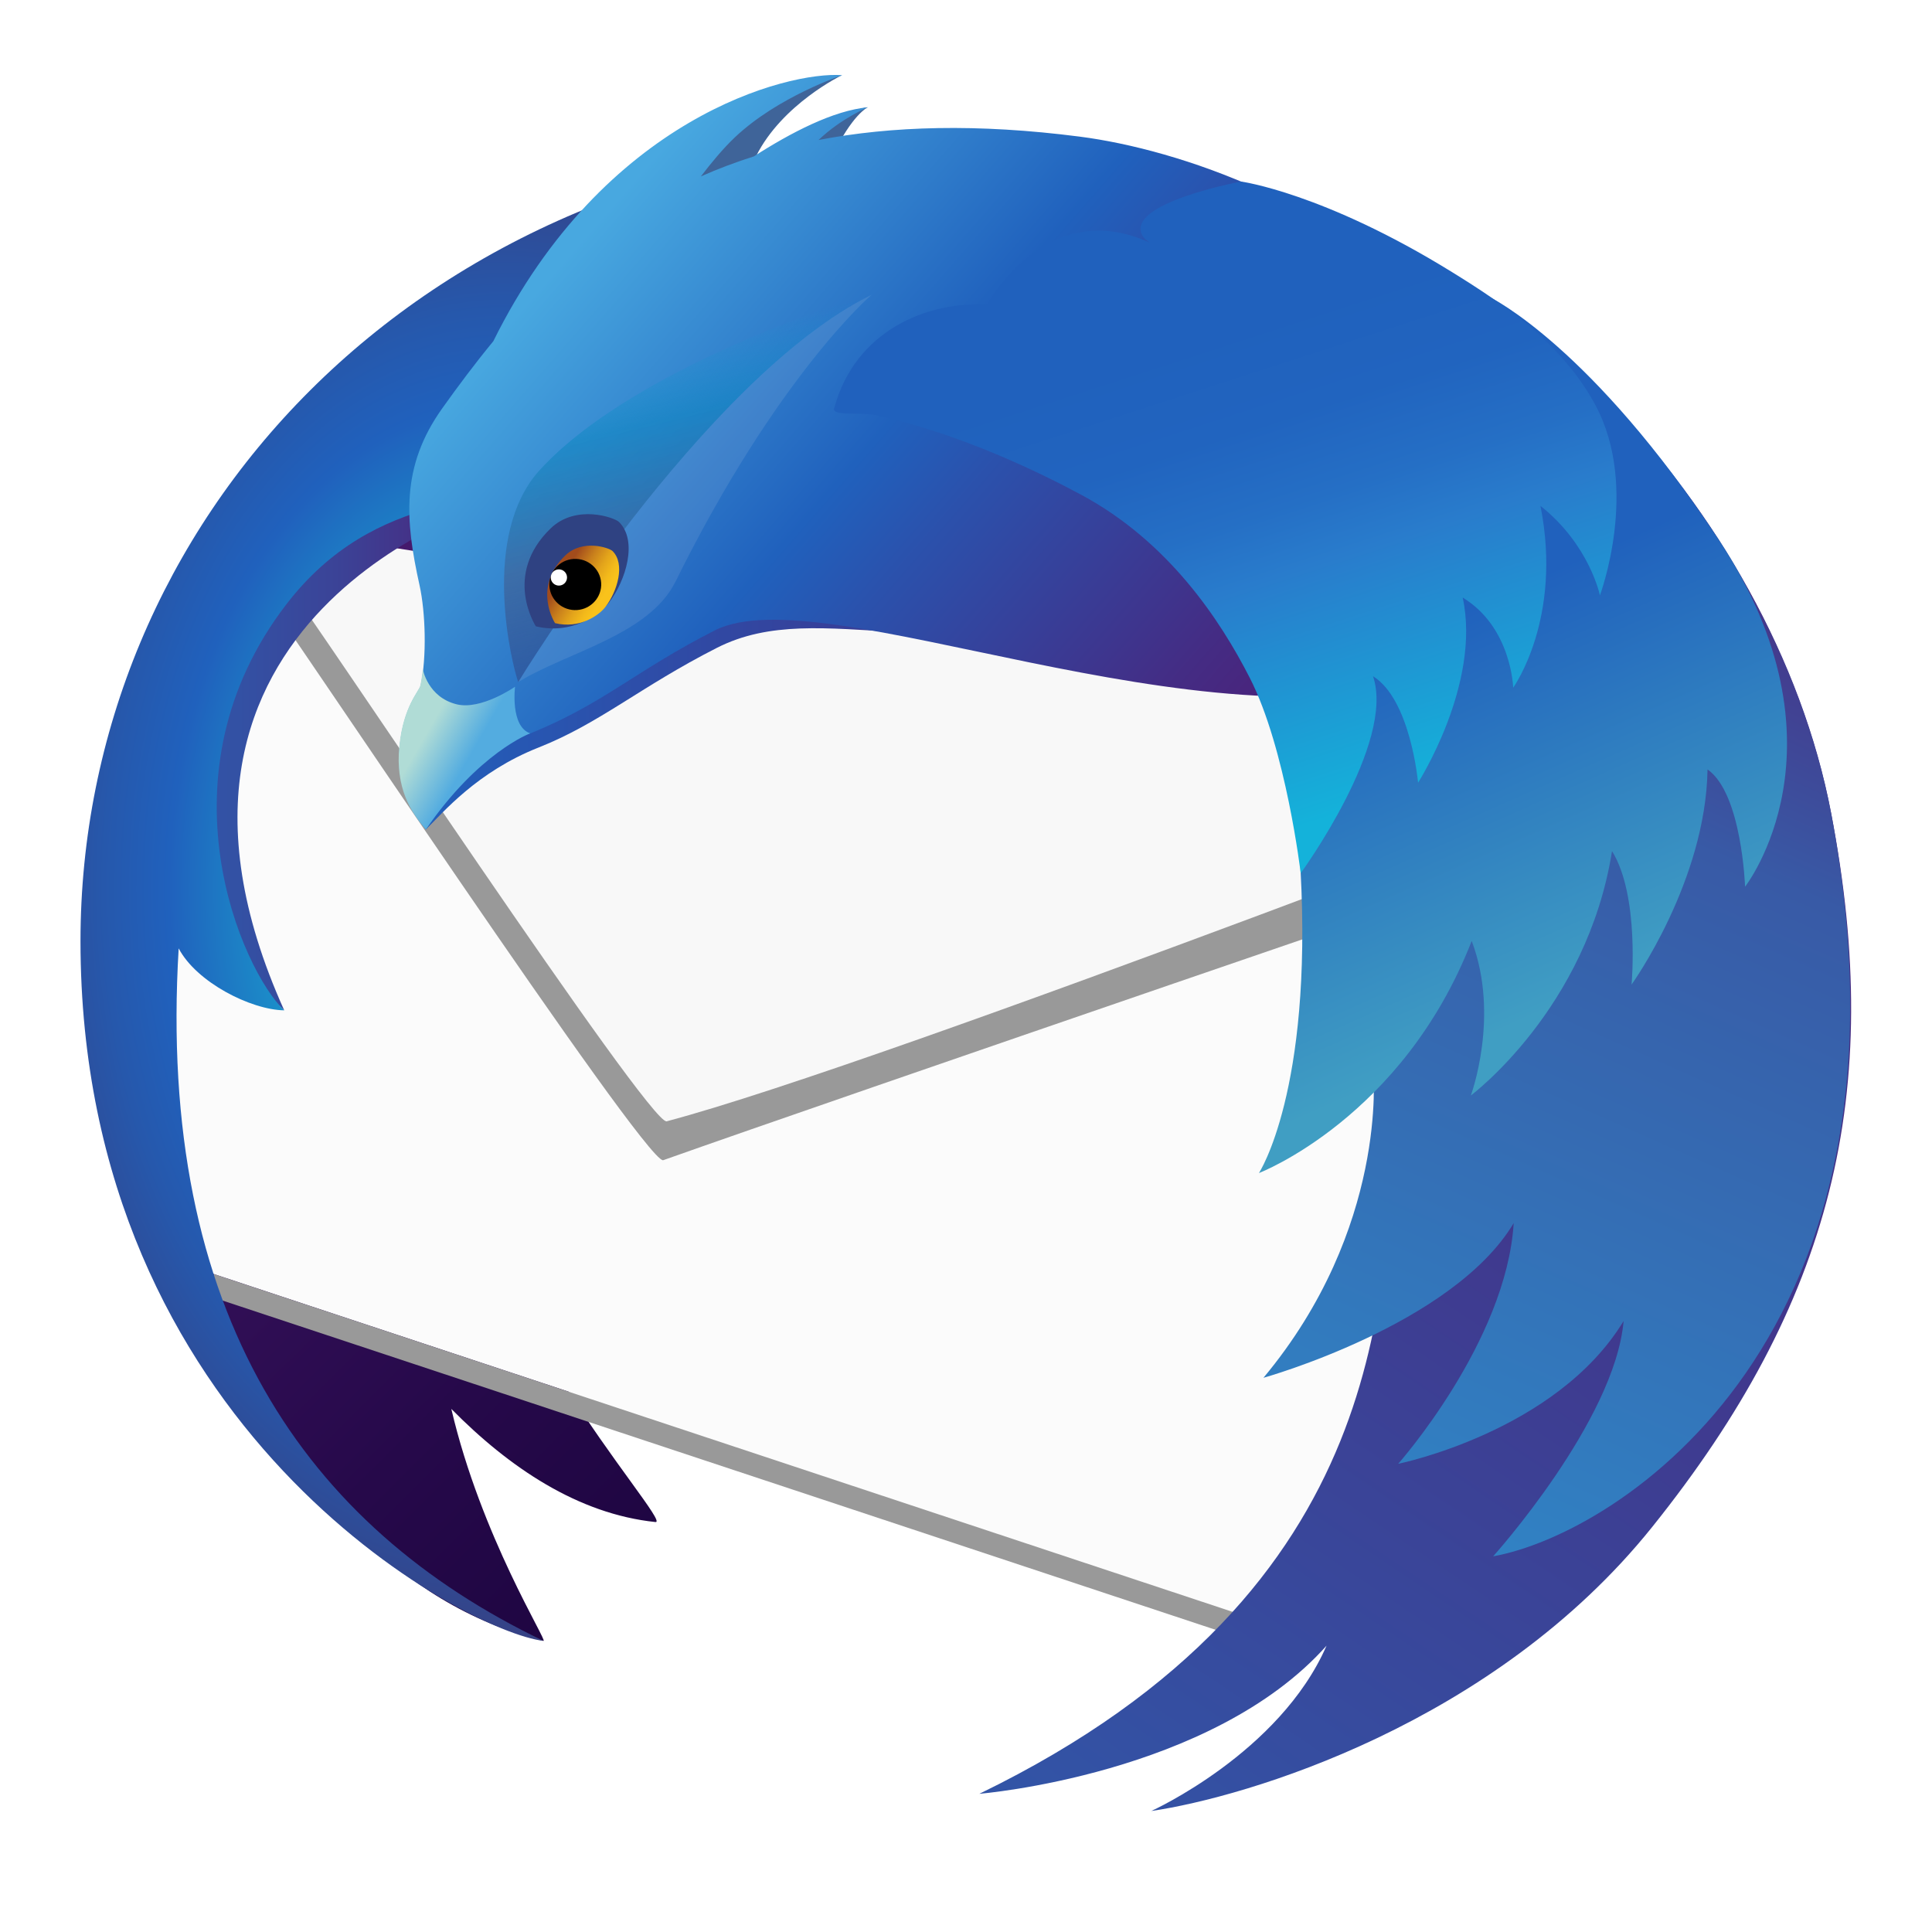 <?xml version="1.0" encoding="UTF-8" standalone="no"?>
<!-- Generator: Adobe Illustrator 22.0.0, SVG Export Plug-In . SVG Version: 6.00 Build 0)  -->

<svg
   xmlns:dc="http://purl.org/dc/elements/1.1/"
   xmlns:cc="http://creativecommons.org/ns#"
   xmlns:rdf="http://www.w3.org/1999/02/22-rdf-syntax-ns#"
   xmlns:svg="http://www.w3.org/2000/svg"
   xmlns="http://www.w3.org/2000/svg"
   xmlns:sodipodi="http://sodipodi.sourceforge.net/DTD/sodipodi-0.dtd"
   xmlns:inkscape="http://www.inkscape.org/namespaces/inkscape"
   version="1.1"
   id="Layer_1"
   x="0px"
   y="0px"
   viewBox="0 0 97.277 97.277"
   xml:space="preserve"
   sodipodi:docname="thunderbird-48.svg"
   width="48"
   height="48"
   inkscape:export-filename="/home/bluesabre/Downloads/tbird-48.png"
   inkscape:export-xdpi="96"
   inkscape:export-ydpi="96"
   inkscape:version="0.92.4 (5da689c313, 2019-01-14)"><defs
   id="defs201" /><sodipodi:namedview
   pagecolor="#ffffff"
   bordercolor="#666666"
   borderopacity="1"
   objecttolerance="10"
   gridtolerance="10"
   guidetolerance="10"
   inkscape:pageopacity="0"
   inkscape:pageshadow="2"
   inkscape:window-width="1920"
   inkscape:window-height="1027"
   id="namedview199"
   showgrid="true"
   scale-x="2.027"
   inkscape:zoom="15.551382"
   inkscape:cx="40.337549"
   inkscape:cy="22.982958"
   inkscape:window-x="0"
   inkscape:window-y="29"
   inkscape:window-maximized="1"
   inkscape:current-layer="Layer_1"><inkscape:grid
     type="xygrid"
     id="grid3908" /></sodipodi:namedview>
<style
   type="text/css"
   id="style2">
	.st0{fill:#363959;}
	.st1{fill:url(#SVGID_1_);}
	.st2{fill:#FBFBFB;}
	.st3{fill:#999999;}
	.st4{fill:#F8F8F8;}
	.st5{fill:url(#SVGID_2_);}
	.st6{fill:url(#SVGID_3_);}
	.st7{fill:url(#SVGID_4_);}
	.st8{fill:#3F6499;}
	.st9{fill:url(#SVGID_5_);}
	.st10{fill:url(#SVGID_6_);}
	.st11{fill:url(#SVGID_7_);}
	.st12{fill:url(#SVGID_8_);}
	.st13{filter:url(#Adobe_OpacityMaskFilter);}
	.st14{fill:url(#SVGID_10_);}
	.st15{mask:url(#SVGID_9_);}
	.st16{opacity:0.6;}
	.st17{opacity:0.2;}
	.st18{fill:url(#SVGID_11_);}
	.st19{fill:url(#SVGID_12_);}
	.st20{opacity:0.1;fill:#F2F2F2;}
	.st21{fill:#2F4282;}
	.st22{fill:url(#SVGID_13_);}
	.st23{fill:url(#SVGID_14_);}
	.st24{fill:#FFFFFF;}
	.st25{fill:url(#SVGID_15_);}
	.st26{fill:url(#SVGID_16_);}
	.st27{fill:url(#SVGID_17_);}
	.st28{fill:url(#SVGID_18_);}
	.st29{fill:url(#SVGID_19_);}
	.st30{fill:url(#SVGID_20_);}
	.st31{fill:url(#SVGID_21_);}
	.st32{fill:url(#SVGID_22_);}
	.st33{fill:url(#SVGID_23_);}
	.st34{fill:url(#SVGID_24_);}
	.st35{filter:url(#Adobe_OpacityMaskFilter_1_);}
	.st36{fill:url(#SVGID_26_);}
	.st37{mask:url(#SVGID_25_);}
	.st38{fill:url(#SVGID_27_);}
	.st39{fill:url(#SVGID_28_);}
	.st40{fill:url(#SVGID_29_);}
	.st41{fill:url(#SVGID_30_);}
	.st42{fill:url(#SVGID_31_);}
	.st43{fill:url(#SVGID_32_);}
	.st44{fill:url(#SVGID_33_);}
	.st45{fill:url(#SVGID_34_);}
	.st46{fill:url(#SVGID_35_);}
	.st47{fill:url(#SVGID_36_);}
	.st48{fill:url(#SVGID_37_);}
	.st49{fill:url(#SVGID_38_);}
	.st50{fill:url(#SVGID_39_);}
	.st51{fill:url(#SVGID_40_);}
	.st52{filter:url(#Adobe_OpacityMaskFilter_2_);}
	.st53{fill:url(#SVGID_42_);}
	.st54{mask:url(#SVGID_41_);}
	.st55{fill:url(#SVGID_43_);}
	.st56{fill:url(#SVGID_44_);}
	.st57{fill:url(#SVGID_45_);}
	.st58{fill:url(#SVGID_46_);}
	.st59{fill:url(#SVGID_47_);}
	.st60{fill:url(#SVGID_48_);}
</style>
<g
   id="g196"
   transform="matrix(0.361,0,0,0.36,4.053,3.773)">
	<g
   id="g170">
		<linearGradient
   id="SVGID_1_"
   gradientUnits="userSpaceOnUse"
   x1="199.533"
   y1="201.907"
   x2="39.679"
   y2="42.053">
			<stop
   offset="0"
   style="stop-color:#130036"
   id="stop4" />
			<stop
   offset="0.23"
   style="stop-color:#18023B"
   id="stop6" />
			<stop
   offset="0.512"
   style="stop-color:#26094A"
   id="stop8" />
			<stop
   offset="0.821"
   style="stop-color:#3D1563"
   id="stop10" />
			<stop
   offset="1"
   style="stop-color:#4E1D75"
   id="stop12" />
		</linearGradient>
		<path
   class="st1"
   d="M 188.887,35.492 C 174.386,26.02 155.841,22.954 145.606,21.883 134.652,20.738 125.138,20.94 116.77,22.168 c -0.709,-0.009 -1.414,-0.037 -2.127,-0.037 -0.544,0 -1.08,0.023 -1.627,0.029 0.225,-0.275 0.381,-0.445 0.381,-0.445 0,0 -0.44,0.069 -1.304,0.46 -2.717,0.044 -5.421,0.138 -8.085,0.32 3.711,-4.068 6.751,-6.2 6.751,-6.2 0,0 -3.608,0.528 -10.192,6.496 -3.132,0.288 -6.221,0.67 -9.258,1.145 6.918,-9.362 14.155,-13.304 14.155,-13.304 0,0 -8.772,-1.786 -22.507,12.016 -1.149,1.155 -2.215,2.356 -3.246,3.572 C 39.68,35.907 11.03,61.758 11.03,92.139 c 0,5.958 -1.829,12.511 0.143,19.054 -0.788,10.453 0.89,38.975 0.89,38.975 0,0 10.837,58.649 52.51,68.846 0.662,0.158 -8.707,-14.62 -12.851,-32.442 8.069,8.208 17.685,14.699 28.478,15.824 1.325,0.137 -6.165,-8.64 -12.725,-19.234 l 94.698,31.906 c 49.529,-21.274 43.763,-19.357 54.397,-30.875 23.428,-25.36 26.708,-39.75 20.806,-82.235 -3.993,-28.679 -25.16,-57.083 -48.489,-66.466 z"
   id="path15"
   inkscape:connector-curvature="0"
   style="fill:url(#SVGID_1_)" />
		<polygon
   class="st2"
   points="8.546,142.68 16.387,166.974 172.911,219.015 201.939,95.591 22.687,62.276 "
   id="polygon17"
   style="fill:#fbfbfb" />
		<g
   id="g21">
			<path
   class="st3"
   d="m 23.128,65.01 c 0.785,1.689 0.554,2.089 0.065,2.089 -0.22,0 -0.492,-0.081 -0.747,-0.161 -0.255,-0.081 -0.494,-0.161 -0.648,-0.161 -0.433,0 -0.189,0.639 2.263,3.72 3.468,4.406 54.399,81.293 57.182,81.293 0.015,0 0.028,-0.002 0.04,-0.006 23.71,-8.448 124.543,-43.058 124.543,-43.058 L 195.51,93.697 23.128,65.01"
   id="path19"
   inkscape:connector-curvature="0"
   style="fill:#999999" />
		</g>
		<path
   class="st4"
   d="m 24.607,63.121 c 0,0 0.76,3.932 4.281,8.284 3.5,4.392 50.51,75.571 52.869,74.944 30.795,-8.176 142.525,-51.674 142.525,-51.674 z"
   id="path23"
   inkscape:connector-curvature="0"
   style="fill:#f8f8f8" />
		<polygon
   class="st3"
   points="19.094,171.178 168.976,221.012 167.321,217.161 18.568,167.703 "
   id="polygon25"
   style="fill:#999999" />
		<linearGradient
   id="SVGID_2_"
   gradientUnits="userSpaceOnUse"
   x1="10.243"
   y1="95.311"
   x2="57.704"
   y2="95.311">
			<stop
   offset="0"
   style="stop-color:#3156A8"
   id="stop27" />
			<stop
   offset="0.247"
   style="stop-color:#3351A4"
   id="stop29" />
			<stop
   offset="0.536"
   style="stop-color:#3B4397"
   id="stop31" />
			<stop
   offset="0.845"
   style="stop-color:#472C82"
   id="stop33" />
			<stop
   offset="1"
   style="stop-color:#4E1D75"
   id="stop35" />
		</linearGradient>
		<path
   class="st5"
   d="m 57.704,59.795 c 0,0 -54.122,15.85 -29.288,71.033 0,0 -11.387,-10.426 -18.167,-23.757 C 9.944,106.474 21.55,65.242 21.55,65.242 Z"
   id="path38"
   inkscape:connector-curvature="0"
   style="fill:url(#SVGID_2_)" />
		
			<radialGradient
   id="SVGID_3_"
   cx="59.073"
   cy="113.923"
   r="85.247"
   gradientTransform="matrix(1,0,0,1.45,0,-51.265)"
   gradientUnits="userSpaceOnUse">
			<stop
   offset="0.165"
   style="stop-color:#14CDDA"
   id="stop40" />
			<stop
   offset="0.548"
   style="stop-color:#2061BD"
   id="stop42" />
			<stop
   offset="0.655"
   style="stop-color:#2658AC"
   id="stop44" />
			<stop
   offset="0.864"
   style="stop-color:#373F81"
   id="stop46" />
			<stop
   offset="1"
   style="stop-color:#432D62"
   id="stop48" />
		</radialGradient>
		<path
   class="st6"
   d="m 28.416,130.828 c -4.707,-0.081 -12.269,-3.964 -14.722,-8.665 -3.066,51.098 17.782,80.939 50.88,96.853 C 53.759,217.776 0,189.407 0,121.14 0,63.093 46.06,11.208 118.142,8.831 118.584,12.085 82.406,20.245 81.249,24.082 79.453,30.054 75.325,36.555 71.843,41.766 67.125,48.827 78.4,54.865 70.114,56.767 57.646,59.628 41.016,58.044 28.753,73.986 10.319,97.951 22.62,125.365 28.416,130.828 Z"
   id="path51"
   inkscape:connector-curvature="0"
   style="fill:url(#SVGID_3_)" />
		<g
   id="g64">
			<linearGradient
   id="SVGID_4_"
   gradientUnits="userSpaceOnUse"
   x1="44.539"
   y1="57.897"
   x2="191.515"
   y2="57.897">
				<stop
   offset="0"
   style="stop-color:#2061BD"
   id="stop53" />
				<stop
   offset="0.185"
   style="stop-color:#2B51AC"
   id="stop55" />
				<stop
   offset="0.683"
   style="stop-color:#442C84"
   id="stop57" />
				<stop
   offset="0.941"
   style="stop-color:#4E1D75"
   id="stop59" />
			</linearGradient>
			<path
   class="st7"
   d="M 137.048,10.699 C 90.366,7.117 66.341,25.796 50.918,47.516 c -5.617,7.906 -5.002,15.166 -3.068,23.937 0.831,3.744 1.671,5.538 0.659,9.355 -0.558,2.106 -0.465,4.072 -1.158,5.314 -0.959,1.717 -2.18,3.594 -2.589,6.677 -1.022,7.699 1.703,10.151 3.406,12.741 2.426,-2.409 7.165,-8.079 15.71,-11.466 8.545,-3.387 14.167,-8.477 24.876,-13.941 14.632,-7.463 31.782,3.859 64.3,-6.796 C 163.06,70.058 186.056,35.993 191.515,34.685 176.312,17.873 150.448,11.726 137.048,10.699 Z"
   id="path62"
   inkscape:connector-curvature="0"
   style="fill:url(#SVGID_4_)" />
		</g>
		<path
   class="st8"
   d="m 106.207,0.032 c 0,0 -8.335,4.026 -11.965,11.301 8.381,-4.225 13.246,-6.533 15.546,-6.808 0,0 -2.203,1.067 -4.935,6.87 4.83,-1.547 6.493,-2.522 7.819,-2.537 0,0 -0.385,0.61 -0.737,6.402 -7.417,-2.404 -21.693,0.397 -29.287,5.153 C 80.072,6.678 106.207,0.032 106.207,0.032 Z"
   id="path66"
   inkscape:connector-curvature="0"
   style="fill:#3f6499" />
		<linearGradient
   id="SVGID_5_"
   gradientUnits="userSpaceOnUse"
   x1="66.174"
   y1="23.206"
   x2="167.264"
   y2="111.082">
			<stop
   offset="0.02"
   style="stop-color:#48A8E0"
   id="stop68" />
			<stop
   offset="0.388"
   style="stop-color:#2061BD"
   id="stop70" />
			<stop
   offset="0.497"
   style="stop-color:#2B51AC"
   id="stop72" />
			<stop
   offset="0.789"
   style="stop-color:#442C84"
   id="stop74" />
			<stop
   offset="0.941"
   style="stop-color:#4E1D75"
   id="stop76" />
		</linearGradient>
		<path
   class="st9"
   d="M 139.379,8.63 C 125.07,6.776 113.109,7.141 102.94,9.1 c 3.198,-3.065 6.898,-4.575 6.898,-4.575 -4.795,0.424 -10.781,3.554 -15.917,6.868 -2.588,0.826 -5.054,1.758 -7.39,2.799 1.43,-1.885 3.094,-3.899 4.72,-5.445 6.039,-5.743 15.006,-8.715 15.006,-8.715 -7.654,-0.562 -33.268,5.995 -48.681,37.213 -2.526,3.077 -4.883,6.235 -7.129,9.398 -5.798,8.164 -5.162,15.658 -3.162,24.715 0.852,3.867 1.009,10.04 0.168,14.029 -0.168,0.799 -2.363,2.863 -2.926,8.428 -0.602,5.905 1.505,8.804 3.582,11.203 C 55.489,94.226 62.77,92.087 62.77,92.087 73.1,87.855 77.4,83.335 88.458,77.694 c 15.108,-7.709 67.939,17.45 101.512,6.448 10.332,-3.384 -3.977,-47.359 1.663,-48.709 C 175.934,18.073 153.139,10.413 139.379,8.63 Z"
   id="path79"
   inkscape:connector-curvature="0"
   style="fill:url(#SVGID_5_)" />
		<linearGradient
   id="SVGID_6_"
   gradientUnits="userSpaceOnUse"
   x1="19.676"
   y1="337.414"
   x2="217.835"
   y2="43.631">
			<stop
   offset="0.379"
   style="stop-color:#3156A8"
   id="stop81" />
			<stop
   offset="1"
   style="stop-color:#4E1D75"
   id="stop83" />
		</linearGradient>
		<path
   class="st10"
   d="M 244.176,103.288 C 235.9,60.051 196.08,20.716 164.059,18.536 149.848,17.568 154.212,24.855 145.32,27.63 107,39.589 106.414,46.571 106.414,46.571 c 81.252,3.819 82.484,84.064 60.724,104.366 6.123,-1.428 12.762,-8.914 18.859,-20.666 -0.732,4.931 -1.36,10.98 -2.274,17.729 -2.788,20.595 0.823,63.614 -58.356,92.405 0,0 32.372,-2.646 48.425,-20.717 -6.528,15.012 -24.441,23.121 -24.441,23.121 13.182,-1.928 47.81,-12.146 69.868,-39.732 24.966,-31.225 32.474,-60.519 24.957,-99.789 z"
   id="path86"
   inkscape:connector-curvature="0"
   style="fill:url(#SVGID_6_)" />
		<linearGradient
   id="SVGID_7_"
   gradientUnits="userSpaceOnUse"
   x1="96.745"
   y1="278.646"
   x2="206.317"
   y2="32.542">
			<stop
   offset="0"
   style="stop-color:#29ABE2"
   id="stop88" />
			<stop
   offset="0.773"
   style="stop-color:#385AA6"
   id="stop90" />
			<stop
   offset="0.858"
   style="stop-color:#414293"
   id="stop92" />
			<stop
   offset="1"
   style="stop-color:#4E1D75"
   id="stop94" />
		</linearGradient>
		<path
   class="st11"
   d="m 164.993,182.221 c 0,0 26.396,-7.38 34.903,-21.633 -1.032,16.619 -16.107,33.662 -16.107,33.662 0,0 22.038,-4.46 31.436,-19.968 -1.224,13.994 -18.191,32.907 -18.191,32.907 17.346,-3.113 60.93,-30.645 47.143,-103.901 -8.142,-43.262 -48.096,-82.572 -80.117,-84.752 -14.211,-0.968 -9.847,6.319 -18.739,9.094 -38.32,11.959 -38.906,18.941 -38.906,18.941 81.252,3.819 102.844,46.344 60.724,103.231 6.123,-1.429 8.578,-4.794 13.178,-10.301 -0.002,0 2.084,21.78 -15.324,42.72 z"
   id="path97"
   inkscape:connector-curvature="0"
   style="fill:url(#SVGID_7_)" />
		<linearGradient
   id="SVGID_8_"
   gradientUnits="userSpaceOnUse"
   x1="48.269"
   y1="92.034"
   x2="54.241"
   y2="95.468">
			<stop
   offset="0"
   style="stop-color:#B0DCD6"
   id="stop99" />
			<stop
   offset="1"
   style="stop-color:#53ACE0"
   id="stop101" />
		</linearGradient>
		<path
   class="st12"
   d="m 60.609,85.567 c 0,0 -4.719,3.301 -8.136,2.46 -4.045,-0.993 -4.73,-4.913 -4.73,-4.913 -0.089,0.803 -0.192,1.578 -0.341,2.273 -0.168,0.799 -2.363,2.863 -2.926,8.428 -0.602,5.905 1.615,9.325 3.692,11.724 7.381,-10.792 14.552,-13.452 14.552,-13.452 -2.809,-0.982 -2.111,-6.52 -2.111,-6.52 z"
   id="path104"
   inkscape:connector-curvature="0"
   style="fill:url(#SVGID_8_)" />
		<defs
   id="defs109">
			<filter
   id="Adobe_OpacityMaskFilter"
   filterUnits="userSpaceOnUse"
   x="162.68"
   y="18.355"
   width="14.927"
   height="6.629">
				<feColorMatrix
   type="matrix"
   values="1 0 0 0 0  0 1 0 0 0  0 0 1 0 0  0 0 0 1 0"
   id="feColorMatrix106" />
			</filter>
		</defs>
		<mask
   maskUnits="userSpaceOnUse"
   x="162.68"
   y="18.355"
   width="14.927"
   height="6.629"
   id="SVGID_9_">
			<g
   class="st13"
   id="g118"
   style="filter:url(#Adobe_OpacityMaskFilter)">
				<radialGradient
   id="SVGID_10_"
   cx="154.384"
   cy="67.998"
   r="51.967"
   gradientUnits="userSpaceOnUse">
					<stop
   offset="0.868"
   style="stop-color:#FFFFFF"
   id="stop111" />
					<stop
   offset="1"
   style="stop-color:#000000"
   id="stop113" />
				</radialGradient>
				<rect
   x="91.295"
   y="-7.218"
   class="st14"
   width="100.015"
   height="93.339"
   id="rect116"
   style="fill:url(#SVGID_10_)" />
			</g>
		</mask>
		<g
   class="st15"
   mask="url(#SVGID_9_)"
   id="g136">
			<g
   class="st16"
   id="g134"
   style="opacity:0.6">
				<g
   class="st17"
   id="g132"
   style="opacity:0.2">
					<linearGradient
   id="SVGID_11_"
   gradientUnits="userSpaceOnUse"
   x1="176.214"
   y1="23.085"
   x2="164.24"
   y2="20.555">
						<stop
   offset="0"
   style="stop-color:#3092B9"
   id="stop121" />
						<stop
   offset="0.22"
   style="stop-color:#258DB6"
   id="stop123" />
						<stop
   offset="0.656"
   style="stop-color:#1685B1"
   id="stop125" />
						<stop
   offset="1"
   style="stop-color:#1082AF"
   id="stop127" />
					</linearGradient>
					<path
   class="st18"
   d="m 163.513,18.434 c 1.106,-0.287 5.621,0.204 8.584,1.533 2.964,1.329 8.073,3.679 3.986,4.701 -4.088,1.022 -6.438,-0.613 -8.482,-2.351 -2.044,-1.738 -6.847,-3.168 -4.088,-3.883 z"
   id="path130"
   inkscape:connector-curvature="0"
   style="fill:url(#SVGID_11_)" />
				</g>
			</g>
		</g>
		<linearGradient
   id="SVGID_12_"
   gradientUnits="userSpaceOnUse"
   x1="80.784"
   y1="38.025"
   x2="90.637"
   y2="77.544">
			<stop
   offset="0.007"
   style="stop-color:#1398D1;stop-opacity:0"
   id="stop138" />
			<stop
   offset="0.248"
   style="stop-color:#1187C2;stop-opacity:0.62"
   id="stop140" />
			<stop
   offset="0.642"
   style="stop-color:#3F6499;stop-opacity:0.71"
   id="stop142" />
			<stop
   offset="1"
   style="stop-color:#2F4282;stop-opacity:0.5"
   id="stop144" />
		</linearGradient>
		<path
   class="st19"
   d="m 61.051,84.921 c 0,0 25.888,-42.662 49.292,-54.175 2.173,-1.093 -32.405,9.191 -46.32,24.55 -8.271,9.129 -3.891,27.002 -2.972,29.625 z"
   id="path147"
   inkscape:connector-curvature="0"
   style="fill:url(#SVGID_12_)" />
		<path
   class="st20"
   d="m 61.051,84.921 c 0.024,-0.015 0.05,-0.03 0.075,-0.045 C 67.82,80.74 79.292,78.358 82.99,70.861 97.227,41.992 110.344,30.746 110.344,30.746 86.939,42.259 61.051,84.921 61.051,84.921 Z"
   id="path149"
   inkscape:connector-curvature="0"
   style="opacity:0.1;fill:#f2f2f2" />
		<path
   class="st21"
   d="m 63.512,77.118 c 0,0 -4.666,-7.159 2.053,-13.687 3.546,-3.44 8.919,-1.529 9.54,-0.91 2.644,2.622 0.982,8.156 -1.398,11.288 -1.345,1.764 -5.259,4.51 -10.195,3.309 z"
   id="path151"
   inkscape:connector-curvature="0"
   style="fill:#2f4282" />
		
			<linearGradient
   id="SVGID_13_"
   gradientUnits="userSpaceOnUse"
   x1="48.738"
   y1="14.373"
   x2="43.199"
   y2="11.303"
   gradientTransform="matrix(0.999,0.035,-0.035,0.999,24.591,57.12)">
			<stop
   offset="0"
   style="stop-color:#F9C21B"
   id="stop153" />
			<stop
   offset="0.148"
   style="stop-color:#F3BA1B"
   id="stop155" />
			<stop
   offset="0.379"
   style="stop-color:#E3A41B"
   id="stop157" />
			<stop
   offset="0.663"
   style="stop-color:#C9801C"
   id="stop159" />
			<stop
   offset="0.988"
   style="stop-color:#A44E1C"
   id="stop161" />
			<stop
   offset="1"
   style="stop-color:#A34C1C"
   id="stop163" />
		</linearGradient>
		<path
   class="st22"
   d="m 66.187,76.674 c 0,0 -3.224,-4.949 1.422,-9.459 2.446,-2.376 6.161,-1.056 6.592,-0.63 1.826,1.812 0.676,5.637 -0.968,7.8 -0.929,1.223 -3.635,3.119 -7.046,2.289 z"
   id="path166"
   inkscape:connector-curvature="0"
   style="fill:url(#SVGID_13_)" />
		<path
   d="m 72.623,71.393 c -0.072,1.978 -1.746,3.522 -3.738,3.454 -1.996,-0.069 -3.558,-1.726 -3.487,-3.704 0.071,-1.977 1.744,-3.521 3.741,-3.453 1.992,0.069 3.553,1.727 3.484,3.703 z"
   id="path168"
   inkscape:connector-curvature="0" />
	</g>
	<circle
   class="st24"
   cx="66.725"
   cy="70.287"
   r="1.136"
   id="circle172"
   style="fill:#ffffff" />
	<linearGradient
   id="SVGID_14_"
   gradientUnits="userSpaceOnUse"
   x1="206.211"
   y1="130.139"
   x2="169.43"
   y2="47.526">
		<stop
   offset="0"
   style="stop-color:#409EC3"
   id="stop174" />
		<stop
   offset="0.62"
   style="stop-color:#2061BD"
   id="stop176" />
	</linearGradient>
	<path
   class="st23"
   d="M 228.505,65.01 C 210.784,38.034 196.744,31.179 196.744,31.179 c 0,0 0.645,19.65 10.484,29.128 1.124,1.083 -11.774,-8.432 -11.774,-8.432 0,0 -2.758,9.076 3.562,19.51 -1.836,-2.439 -3.051,-3.363 -3.051,-3.363 0,0 -11.908,5.491 -15.423,13.109 -1.815,-3.426 -3.176,-5.444 -3.176,-5.444 0,0 -8.236,16.437 -7.201,35.495 1.684,30.988 -5.803,42.404 -5.803,42.404 0,0 20.057,-7.695 29.676,-32.468 3.974,10.533 -0.121,21.619 -0.121,21.619 0,0 16.206,-12.109 19.691,-34.18 3.863,6.23 2.727,18.664 2.727,18.664 0,0 10.344,-14.402 10.596,-30.086 4.794,3.343 5.235,16.399 5.235,16.399 0,0 15.336,-19.606 -3.661,-48.524 z"
   id="path179"
   inkscape:connector-curvature="0"
   style="fill:url(#SVGID_14_)" />
	<linearGradient
   id="SVGID_15_"
   gradientUnits="userSpaceOnUse"
   x1="176.76"
   y1="103.061"
   x2="150.407"
   y2="21.954">
		<stop
   offset="0"
   style="stop-color:#14B2DA"
   id="stop181" />
		<stop
   offset="0.403"
   style="stop-color:#297CCC"
   id="stop183" />
		<stop
   offset="0.508"
   style="stop-color:#256FC5"
   id="stop185" />
		<stop
   offset="0.649"
   style="stop-color:#2164BF"
   id="stop187" />
		<stop
   offset="0.816"
   style="stop-color:#2061BD"
   id="stop189" />
		<stop
   offset="0.984"
   style="stop-color:#2061BD"
   id="stop191" />
	</linearGradient>
	<path
   class="st25"
   d="m 211.282,46.158 c -4.631,-8.63 -12.803,-14.13 -19.986,-18.582 -17.909,-11.105 -29.427,-12.665 -29.427,-12.665 0,0 -16.528,3.074 -13.689,7.672 0.146,0.236 0.487,0.535 0.968,0.877 -14.498,-6.678 -22.722,8.677 -22.722,8.677 -8.284,-0.503 -18.371,3.575 -21.312,14.499 -0.305,1.134 3.711,0.496 5.777,0.945 12.079,2.626 23.45,8.32 28.675,11.134 12.154,6.548 19.365,17.451 23.528,25.629 5.037,9.894 7.094,27.304 7.094,27.304 0,0 13.253,-18.205 10.086,-27.552 5.249,3.26 6.285,14.891 6.285,14.891 0,0 8.835,-13.838 6.223,-25.891 6.815,4.153 7.042,12.601 7.042,12.601 0,0 6.939,-9.631 3.803,-25.427 6.858,5.453 8.293,12.517 8.293,12.517 0,0 5.606,-14.993 -0.638,-26.629 z"
   id="path194"
   inkscape:connector-curvature="0"
   style="fill:url(#SVGID_15_)" />
</g>
</svg>